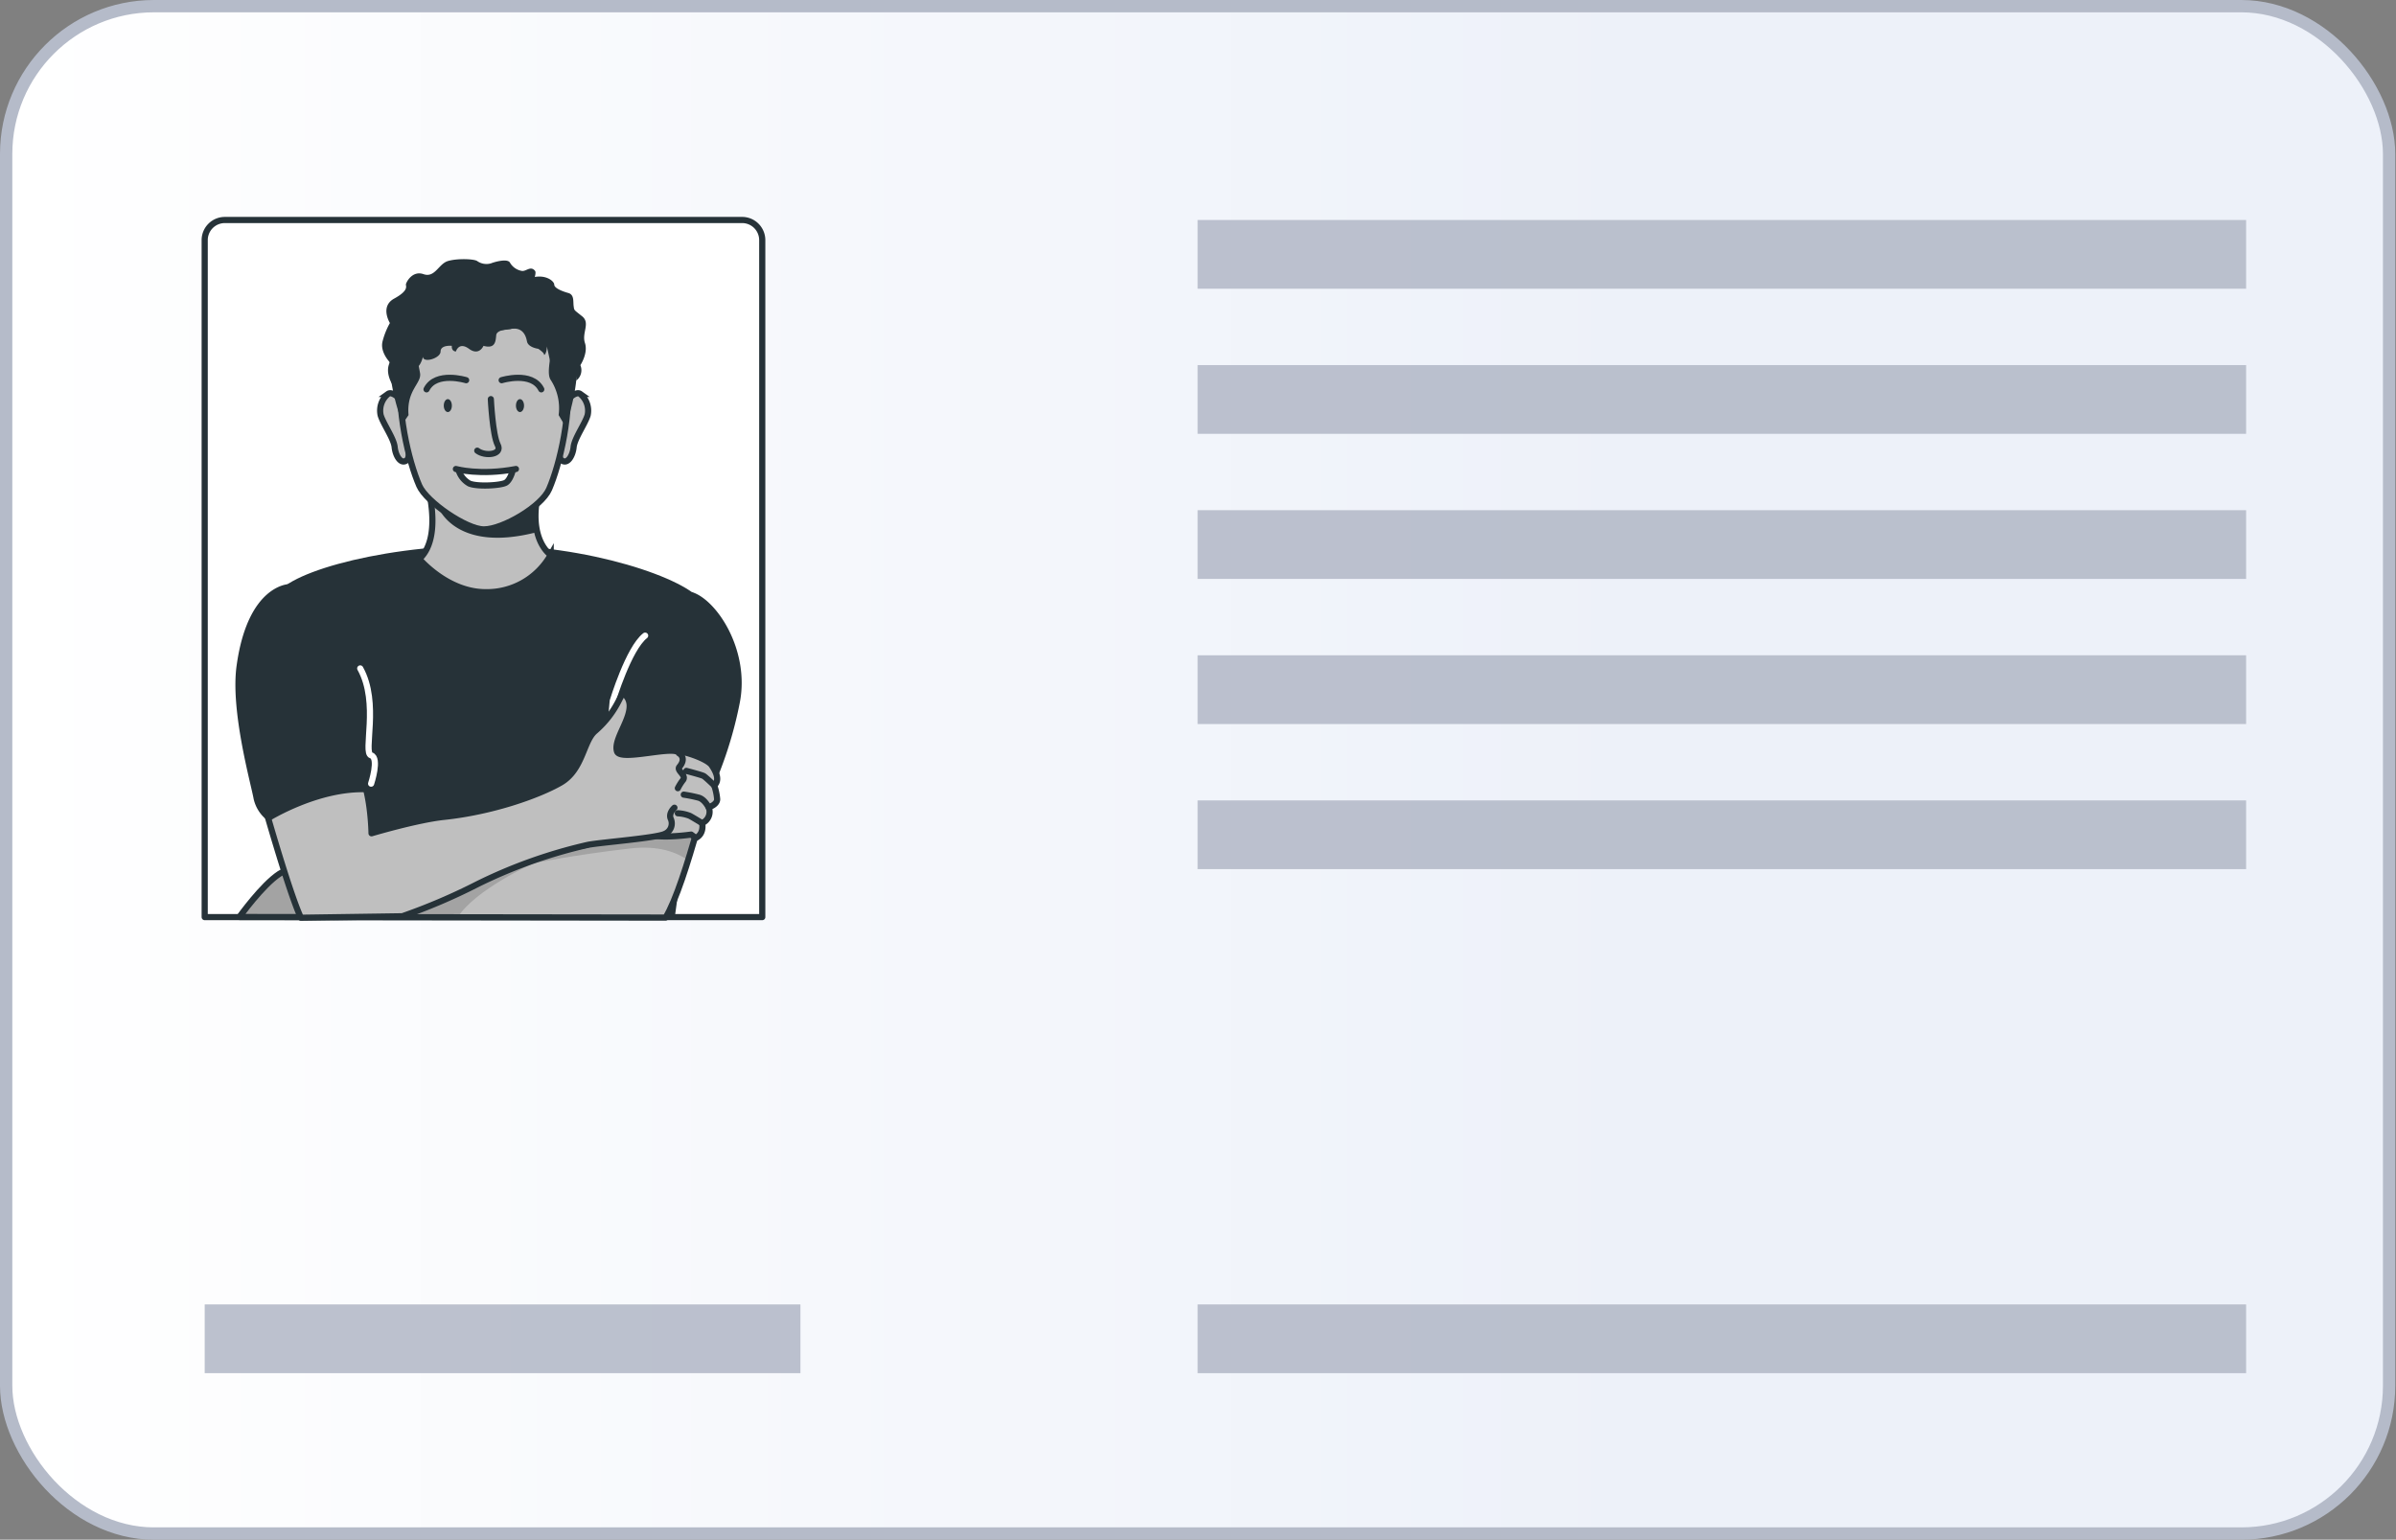 <svg width="389" height="250" viewBox="0 0 389 250" fill="none" xmlns="http://www.w3.org/2000/svg">
  <rect x="0" y="0" width="389" height="250" fill="#808080" stroke="none"/>
  <rect x="1" y="1" width="386.88" height="248" rx="24" fill="url(#paint0_linear_350_5846)" stroke="#B5BBC9" stroke-width="2"/>
  <path d="M36.502 35.72h83.985a3.268 3.268 0 0 1 3.267 3.269v109.919h-90.52V39.018a3.268 3.268 0 0 1 3.268-3.297Z" fill="#fff" stroke="#263238" stroke-linecap="round" stroke-linejoin="round"/>
  <path d="M44.676 97.217c.364-3.662 15.596-8.504 33.822-8.697 16.978-.178 33.295 5.503 35.501 9.246 2.206 3.743-4.456 51.246-4.456 51.246H48.85s-5.28-40.655-4.174-51.795Z" fill="#263238"/>
  <path d="M89.408 90.101a11.885 11.885 0 0 1-10.569 6.053c-6.23 0-10.769-5.4-10.769-5.4 2.191-1.967 2.325-5.607 1.998-8.466a25.364 25.364 0 0 0-.817-4.16h18.627c-1.136 3.714-1.092 6.403-.654 8.26.654 2.733 2.184 3.713 2.184 3.713Z" fill="#BFBFBF" stroke="#263238" stroke-miterlimit="10"/>
  <path d="M115.959 123.975s-4.567 19.563-7.895 25.007l-69.197-.09s3.714-5.198 6.506-7.018c2.793-1.82 12.3.921 14.17.921 1.873 0 34.692-5.258 35.932-5.674 1.24-.416 5.244-15.716 5.244-15.716s11.638.49 15.24 2.57Z" fill="#BFBFBF"/>
  <path opacity=".15" d="M115.959 123.975s-1.953 8.378-4.248 15.701c-1.864-1.307-4.835-2.436-9.366-1.916-9.402 1.084-15.722 2.406-15.722 2.406s-9.418 4.211-12.314 8.771l-35.442-.044s3.714-5.199 6.506-7.019c2.793-1.819 12.3.921 14.17.921 1.873 0 34.692-5.258 35.932-5.674 1.24-.416 4.91-14.445 5.199-15.597 4.064.192 8.111.654 12.114 1.382 1.101.211 2.167.571 3.171 1.069Z" fill="#000"/>
  <path d="M115.959 123.975s-4.567 19.563-7.895 25.007l-69.197-.09s3.714-5.198 6.506-7.018c2.793-1.82 12.3.921 14.17.921 1.873 0 34.692-5.258 35.932-5.674 1.24-.416 5.244-15.716 5.244-15.716s11.638.49 15.24 2.57Z" stroke="#263238" stroke-linecap="round" stroke-linejoin="round"/>
  <path d="M104.742 103.21c-2.689 2.08-5.259 10.606-5.259 10.606l-.92 10.227s12.729 1.663 16.792 7.427c0 0 .364-1.805 0-2.629a65.187 65.187 0 0 0 4.753-14.75c1.656-8.489-3.713-16.704-7.761-17.951" fill="#263238"/>
  <path d="M104.742 103.21c-2.689 2.08-5.259 10.606-5.259 10.606l-.92 10.227" fill="#263238"/>
  <path d="M104.742 103.21c-2.689 2.08-5.259 10.606-5.259 10.606l-.92 10.227" stroke="#fff" stroke-linecap="round" stroke-linejoin="round"/>
  <path d="M109.49 121.948c1.411-.119 5.354 1.262 6.053 2.302.698 1.04 1.381 2.414.416 3.283.251.72.41 1.468.475 2.228 0 .906-1.374 1.314-1.374 1.314a1.982 1.982 0 0 1-1.062 2.563s.401 1.73-1.04 2.421l-.743-.55s-4.701.691-6.988 0" fill="#BFBFBF"/>
  <path d="M109.49 121.948c1.411-.119 5.354 1.262 6.053 2.302.698 1.04 1.381 2.414.416 3.283.251.72.41 1.468.475 2.228 0 .906-1.374 1.314-1.374 1.314a1.982 1.982 0 0 1-1.062 2.563s.401 1.73-1.04 2.421l-.743-.55s-4.701.691-6.988 0" stroke="#263238" stroke-linecap="round" stroke-linejoin="round"/>
  <path d="M110.051 127.978c.246-.486.54-.946.876-1.374.491-.788-1.114-1.486-.631-2.08 1.278-1.522-.082-2.228-.082-2.228-.549-1.381-9.476 1.382-10.033-.275-.802-2.413 4.04-7.003 1.084-9.402-.431-.357-.943 2.881-4.679 6.112-1.909 1.649-1.968 6.291-5.585 8.363-3.617 2.072-11.074 4.709-18.917 5.54-4.36.461-11.764 2.667-11.764 2.667s-.082-5.942-1.612-9.314-12.313-5.273-12.313-5.273l-3.989 8.17s4.382 15.693 6.447 20.127l16.458-.238a96.361 96.361 0 0 0 12.173-5.199 80.682 80.682 0 0 1 17.995-6.402c2.228-.416 11.252-1.106 12.5-1.797a1.827 1.827 0 0 0 .899-2.473c-.349-.929.616-1.753.616-1.753" fill="#BFBFBF"/>
  <path d="M110.051 127.978c.246-.486.54-.946.876-1.374.491-.788-1.114-1.486-.631-2.08 1.278-1.522-.082-2.228-.082-2.228-.549-1.381-9.476 1.382-10.033-.275-.802-2.413 4.04-7.003 1.084-9.402-.431-.357-.943 2.881-4.679 6.112-1.909 1.649-1.968 6.291-5.585 8.363-3.617 2.072-11.074 4.709-18.917 5.54-4.36.461-11.764 2.667-11.764 2.667s-.082-5.942-1.612-9.314-12.313-5.273-12.313-5.273l-3.989 8.17s4.382 15.693 6.447 20.127l16.458-.238a96.361 96.361 0 0 0 12.173-5.199 80.682 80.682 0 0 1 17.995-6.402c2.228-.416 11.252-1.106 12.5-1.797a1.827 1.827 0 0 0 .899-2.473c-.349-.929.616-1.753.616-1.753m6.467-3.615s-1.389-1.345-1.709-1.53c-.319-.186-2.814-.832-2.814-.832m3.618 5.94s-.624-1.292-1.575-1.582a22.483 22.483 0 0 0-2.465-.505m2.982 4.635s-1.411-.876-2.013-1.195a6.344 6.344 0 0 0-1.938-.416" stroke="#263238" stroke-linecap="round" stroke-linejoin="round"/>
  <path d="M46.908 94.84s-6.684.067-8.496 13.264c-1.025 7.286 2.347 19.236 2.763 21.591a6.043 6.043 0 0 0 2.465 3.669s8.021-5.043 15.909-4.717c0 0 1.389-4.188 0-4.604-1.389-.416 1.389-8.467-1.768-14.112" fill="#263238"/>
  <path d="M60.252 127.243s1.381-4.182 0-4.598c-1.381-.415 1.381-8.466-1.768-14.111" fill="#263238"/>
  <path d="M60.252 127.243s1.381-4.182 0-4.598c-1.381-.415 1.381-8.466-1.768-14.111" stroke="#fff" stroke-linecap="round" stroke-linejoin="round"/>
  <path d="M87.223 86.388c-13.457 3.527-16.131-4.16-16.131-4.16l-1.025.06a25.364 25.364 0 0 0-.817-4.16h18.627c-1.107 3.73-1.107 6.403-.654 8.26Z" fill="#263238"/>
  <path d="M91.971 65.057s1.485-1.634 2.228-1.099a3.505 3.505 0 0 1 1.21 3.439c-.408 1.389-2.146 3.795-2.28 5.199-.133 1.403-1.04 2.97-2.027 2.072-.988-.899.869-9.61.869-9.61Zm-26.738 0s-1.485-1.634-2.228-1.099a3.505 3.505 0 0 0-1.21 3.439c.4 1.389 2.146 3.795 2.28 5.199.133 1.403 1.04 2.97 2.027 2.072.988-.899-.869-9.61-.869-9.61Z" fill="#BFBFBF" stroke="#263238" stroke-miterlimit="10"/>
  <path d="M78.244 46.215c18.872 0 14.386 25.125 10.91 33.191-1.218 2.837-7.538 6.55-10.59 6.55-2.845 0-9.343-4.456-10.495-7.1-3.513-8.11-7.805-32.641 10.175-32.641Z" fill="#BFBFBF" stroke="#263238" stroke-miterlimit="10"/>
  <path d="M81.445 61.731s4.91-1.523 6.432 1.485" stroke="#263238" stroke-linecap="round" stroke-linejoin="round"/>
  <path d="M85.08 65.86c0 .579-.297 1.046-.66 1.046-.365 0-.654-.467-.654-1.047 0-.579.29-1.054.653-1.054.364 0 .661.475.661 1.054Z" fill="#263238"/>
  <path d="M75.682 61.731s-4.91-1.523-6.432 1.485" stroke="#263238" stroke-linecap="round" stroke-linejoin="round"/>
  <path d="M72.047 65.86c0 .579.297 1.046.66 1.046.365 0 .654-.467.654-1.047 0-.579-.29-1.054-.653-1.054-.364 0-.661.475-.661 1.054Z" fill="#263238"/>
  <path d="M86.025 52.64a23.944 23.944 0 0 1-14.542 0s-2.547-.148-3.55 1.13c-1.002 1.277 0 5.198.268 6.84.267 1.64-2.228 2.725-1.872 6.788l-.958 1.403s-2.666-6.535-1.998-12.165c.669-5.63 4.226-7.82 4.226-7.82s1.62-4.858 11.14-4.82c10.235.036 11.267 5.577 11.267 5.577s6.937 4.627 1.805 19.704l-1.114-1.88a8.436 8.436 0 0 0-1.292-5.718c-.892-1.3.534-5.199.2-7.234s-3.58-1.805-3.58-1.805Z" fill="#263238"/>
  <path d="M79.69 64.805s.282 5.808 1.114 7.427c.832 1.619-2.072 1.908-3.32.943" stroke="#263238" stroke-linecap="round" stroke-linejoin="round"/>
  <path d="M74.438 76.278a3.713 3.713 0 0 0 1.752 2.228c1.293.557 5.2.327 5.942-.14.742-.469 1.106-1.969 1.106-1.969" fill="#fff"/>
  <path d="M74.438 76.278a3.713 3.713 0 0 0 1.752 2.228c1.293.557 5.2.327 5.942-.14.742-.469 1.106-1.969 1.106-1.969" stroke="#263238" stroke-linecap="round" stroke-linejoin="round"/>
  <path d="M74.016 76.152s3.906 1.107 9.751 0" stroke="#263238" stroke-linecap="round" stroke-linejoin="round"/>
  <path d="M82.796 53.434s-2.124.045-2.228.966c-.103.92-.089 2.31-2.072 1.753 0 0-.698 1.693-2.354.482-1.656-1.21-2.124.438-2.124.438s-.743 0-.661-.92c0 0-1.827-.194-1.827.92s-2.867 1.946-2.867.832c0 0-.483 2.585-2.317 2.035-1.835-.55-2.719 2.355-2.719 2.355s-1.173-1.894-.326-3.461c0 0-1.649-1.664-1.189-3.417a12.323 12.323 0 0 1 1.189-2.97s-1.664-2.674.698-3.967c2.362-1.292 1.901-1.983 1.901-2.28 0-.297 1.01-2.332 2.86-1.686 1.849.646 2.443-1.663 3.943-2.124 1.5-.46 4.27-.364 4.776 0a2.615 2.615 0 0 0 2.228.372c.698-.275 2.748-.832 3.104-.09a2.762 2.762 0 0 0 1.872 1.308c.705.163 1.448-.906 2.183 0 .736.906-4.07 9.454-4.07 9.454Z" fill="#263238"/>
  <path d="M82.79 53.433c1.997-.416 2.576.965 2.762 1.983.185 1.018 1.842 1.218 1.842 1.218s.928.624.928.906c0 .282.46-.186.46-1.292 0 0 .416 1.842.624 2.86a1.99 1.99 0 0 0 2.852 1.292c1.441-.647 1.3 1.388 1.3 1.388a2.095 2.095 0 0 0 .669-2.495s1.292-1.939.742-3.602c-.55-1.664.921-3.23-.46-4.338-1.382-1.106-1.27-.92-1.374-1.656-.104-.735.126-1.85-.87-2.124-.994-.275-2.28-.787-2.28-1.359s-1.566-1.96-4.24-.95c-2.674 1.01-2.956 8.169-2.956 8.169Z" fill="#263238"/>
  <path opacity=".9" fill="#B5BBC9" d="M194.438 35.72h170.227v11.16H194.438zm0 176.08h170.227v11.16H194.438zm-161.204 0h96.72v11.16h-96.72zM194.438 59.28h170.227v11.16H194.438zm0 23.56h170.227V94H194.438zm0 23.56h170.227v11.16H194.438zm0 23.56h170.227v11.16H194.438z"/>
  <defs>
    <linearGradient id="paint0_linear_350_5846" x1="1" y1="248.614" x2="386.675" y2="248.614" gradientUnits="userSpaceOnUse">
      <stop offset=".004" stop-color="#fff"/>
      <stop offset=".686" stop-color="#EDF1F9"/>
    </linearGradient>
  </defs>
</svg>
